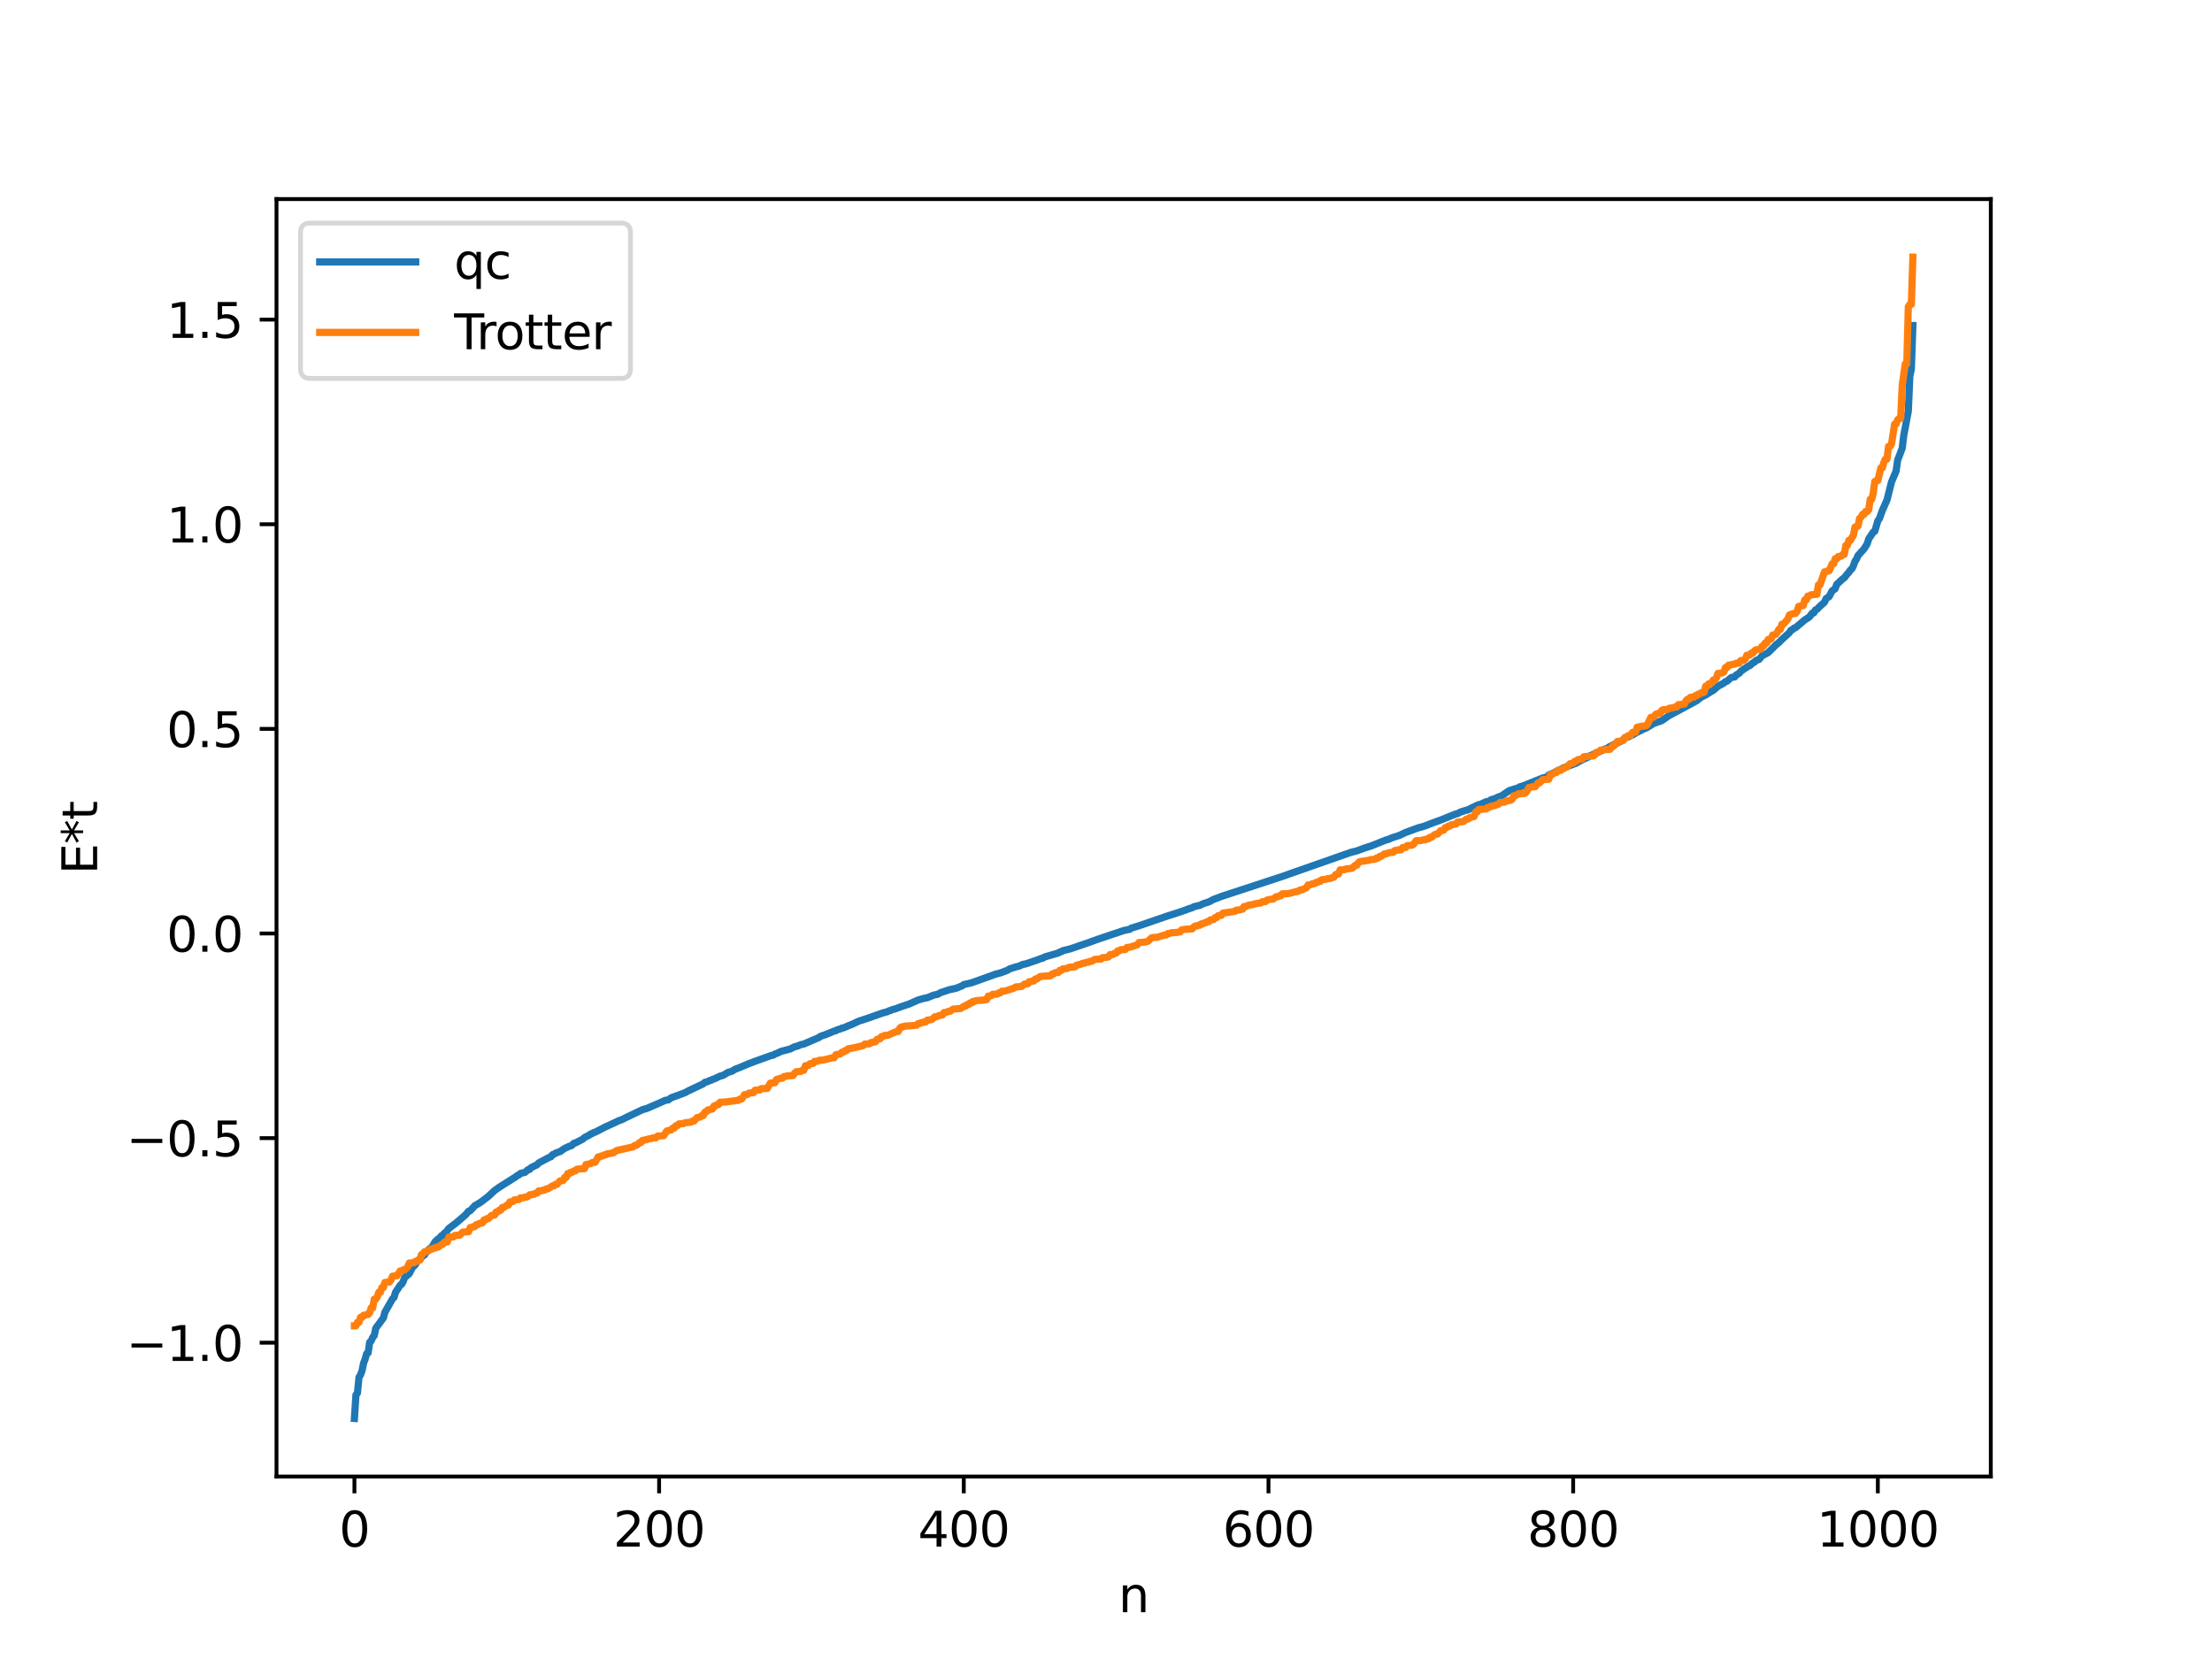 <?xml version="1.0" encoding="utf-8" standalone="no"?>
<!DOCTYPE svg PUBLIC "-//W3C//DTD SVG 1.1//EN"
  "http://www.w3.org/Graphics/SVG/1.1/DTD/svg11.dtd">
<svg xmlns:xlink="http://www.w3.org/1999/xlink" width="460.8pt" height="345.6pt" viewBox="0 0 460.8 345.6" xmlns="http://www.w3.org/2000/svg" version="1.1">
 <defs>
  <style type="text/css">*{stroke-linejoin: round; stroke-linecap: butt}</style>
 </defs>
 <g id="figure_1">
  <g id="patch_1">
   <path d="M 0 345.6 
L 460.8 345.6 
L 460.8 0 
L 0 0 
z
" style="fill: #ffffff"/>
  </g>
  <g id="axes_1">
   <g id="patch_2">
    <path d="M 57.6 307.584 
L 414.72 307.584 
L 414.72 41.472 
L 57.6 41.472 
z
" style="fill: #ffffff"/>
   </g>
   <g id="matplotlib.axis_1">
    <g id="xtick_1">
     <g id="line2d_1">
      <defs>
       <path id="me0edb88a4e" d="M 0 0 
L 0 3.5 
" style="stroke: #000000; stroke-width: 0.8"/>
      </defs>
      <g>
       <use xlink:href="#me0edb88a4e" x="73.833" y="307.584" style="stroke: #000000; stroke-width: 0.8"/>
      </g>
     </g>
     <g id="text_1">
      <!-- 0 -->
      <g transform="translate(70.651 322.182) scale(0.1 -0.1)">
       <defs>
        <path id="DejaVuSans-30" d="M 2034 4250 
Q 1547 4250 1301 3770 
Q 1056 3291 1056 2328 
Q 1056 1369 1301 889 
Q 1547 409 2034 409 
Q 2525 409 2770 889 
Q 3016 1369 3016 2328 
Q 3016 3291 2770 3770 
Q 2525 4250 2034 4250 
z
M 2034 4750 
Q 2819 4750 3233 4129 
Q 3647 3509 3647 2328 
Q 3647 1150 3233 529 
Q 2819 -91 2034 -91 
Q 1250 -91 836 529 
Q 422 1150 422 2328 
Q 422 3509 836 4129 
Q 1250 4750 2034 4750 
z
" transform="scale(0.016)"/>
       </defs>
       <use xlink:href="#DejaVuSans-30"/>
      </g>
     </g>
    </g>
    <g id="xtick_2">
     <g id="line2d_2">
      <g>
       <use xlink:href="#me0edb88a4e" x="137.304" y="307.584" style="stroke: #000000; stroke-width: 0.8"/>
      </g>
     </g>
     <g id="text_2">
      <!-- 200 -->
      <g transform="translate(127.76 322.182) scale(0.1 -0.1)">
       <defs>
        <path id="DejaVuSans-32" d="M 1228 531 
L 3431 531 
L 3431 0 
L 469 0 
L 469 531 
Q 828 903 1448 1529 
Q 2069 2156 2228 2338 
Q 2531 2678 2651 2914 
Q 2772 3150 2772 3378 
Q 2772 3750 2511 3984 
Q 2250 4219 1831 4219 
Q 1534 4219 1204 4116 
Q 875 4013 500 3803 
L 500 4441 
Q 881 4594 1212 4672 
Q 1544 4750 1819 4750 
Q 2544 4750 2975 4387 
Q 3406 4025 3406 3419 
Q 3406 3131 3298 2873 
Q 3191 2616 2906 2266 
Q 2828 2175 2409 1742 
Q 1991 1309 1228 531 
z
" transform="scale(0.016)"/>
       </defs>
       <use xlink:href="#DejaVuSans-32"/>
       <use xlink:href="#DejaVuSans-30" x="63.623"/>
       <use xlink:href="#DejaVuSans-30" x="127.246"/>
      </g>
     </g>
    </g>
    <g id="xtick_3">
     <g id="line2d_3">
      <g>
       <use xlink:href="#me0edb88a4e" x="200.775" y="307.584" style="stroke: #000000; stroke-width: 0.8"/>
      </g>
     </g>
     <g id="text_3">
      <!-- 400 -->
      <g transform="translate(191.231 322.182) scale(0.1 -0.1)">
       <defs>
        <path id="DejaVuSans-34" d="M 2419 4116 
L 825 1625 
L 2419 1625 
L 2419 4116 
z
M 2253 4666 
L 3047 4666 
L 3047 1625 
L 3713 1625 
L 3713 1100 
L 3047 1100 
L 3047 0 
L 2419 0 
L 2419 1100 
L 313 1100 
L 313 1709 
L 2253 4666 
z
" transform="scale(0.016)"/>
       </defs>
       <use xlink:href="#DejaVuSans-34"/>
       <use xlink:href="#DejaVuSans-30" x="63.623"/>
       <use xlink:href="#DejaVuSans-30" x="127.246"/>
      </g>
     </g>
    </g>
    <g id="xtick_4">
     <g id="line2d_4">
      <g>
       <use xlink:href="#me0edb88a4e" x="264.246" y="307.584" style="stroke: #000000; stroke-width: 0.8"/>
      </g>
     </g>
     <g id="text_4">
      <!-- 600 -->
      <g transform="translate(254.702 322.182) scale(0.1 -0.1)">
       <defs>
        <path id="DejaVuSans-36" d="M 2113 2584 
Q 1688 2584 1439 2293 
Q 1191 2003 1191 1497 
Q 1191 994 1439 701 
Q 1688 409 2113 409 
Q 2538 409 2786 701 
Q 3034 994 3034 1497 
Q 3034 2003 2786 2293 
Q 2538 2584 2113 2584 
z
M 3366 4563 
L 3366 3988 
Q 3128 4100 2886 4159 
Q 2644 4219 2406 4219 
Q 1781 4219 1451 3797 
Q 1122 3375 1075 2522 
Q 1259 2794 1537 2939 
Q 1816 3084 2150 3084 
Q 2853 3084 3261 2657 
Q 3669 2231 3669 1497 
Q 3669 778 3244 343 
Q 2819 -91 2113 -91 
Q 1303 -91 875 529 
Q 447 1150 447 2328 
Q 447 3434 972 4092 
Q 1497 4750 2381 4750 
Q 2619 4750 2861 4703 
Q 3103 4656 3366 4563 
z
" transform="scale(0.016)"/>
       </defs>
       <use xlink:href="#DejaVuSans-36"/>
       <use xlink:href="#DejaVuSans-30" x="63.623"/>
       <use xlink:href="#DejaVuSans-30" x="127.246"/>
      </g>
     </g>
    </g>
    <g id="xtick_5">
     <g id="line2d_5">
      <g>
       <use xlink:href="#me0edb88a4e" x="327.717" y="307.584" style="stroke: #000000; stroke-width: 0.8"/>
      </g>
     </g>
     <g id="text_5">
      <!-- 800 -->
      <g transform="translate(318.173 322.182) scale(0.1 -0.1)">
       <defs>
        <path id="DejaVuSans-38" d="M 2034 2216 
Q 1584 2216 1326 1975 
Q 1069 1734 1069 1313 
Q 1069 891 1326 650 
Q 1584 409 2034 409 
Q 2484 409 2743 651 
Q 3003 894 3003 1313 
Q 3003 1734 2745 1975 
Q 2488 2216 2034 2216 
z
M 1403 2484 
Q 997 2584 770 2862 
Q 544 3141 544 3541 
Q 544 4100 942 4425 
Q 1341 4750 2034 4750 
Q 2731 4750 3128 4425 
Q 3525 4100 3525 3541 
Q 3525 3141 3298 2862 
Q 3072 2584 2669 2484 
Q 3125 2378 3379 2068 
Q 3634 1759 3634 1313 
Q 3634 634 3220 271 
Q 2806 -91 2034 -91 
Q 1263 -91 848 271 
Q 434 634 434 1313 
Q 434 1759 690 2068 
Q 947 2378 1403 2484 
z
M 1172 3481 
Q 1172 3119 1398 2916 
Q 1625 2713 2034 2713 
Q 2441 2713 2670 2916 
Q 2900 3119 2900 3481 
Q 2900 3844 2670 4047 
Q 2441 4250 2034 4250 
Q 1625 4250 1398 4047 
Q 1172 3844 1172 3481 
z
" transform="scale(0.016)"/>
       </defs>
       <use xlink:href="#DejaVuSans-38"/>
       <use xlink:href="#DejaVuSans-30" x="63.623"/>
       <use xlink:href="#DejaVuSans-30" x="127.246"/>
      </g>
     </g>
    </g>
    <g id="xtick_6">
     <g id="line2d_6">
      <g>
       <use xlink:href="#me0edb88a4e" x="391.188" y="307.584" style="stroke: #000000; stroke-width: 0.8"/>
      </g>
     </g>
     <g id="text_6">
      <!-- 1000 -->
      <g transform="translate(378.463 322.182) scale(0.1 -0.1)">
       <defs>
        <path id="DejaVuSans-31" d="M 794 531 
L 1825 531 
L 1825 4091 
L 703 3866 
L 703 4441 
L 1819 4666 
L 2450 4666 
L 2450 531 
L 3481 531 
L 3481 0 
L 794 0 
L 794 531 
z
" transform="scale(0.016)"/>
       </defs>
       <use xlink:href="#DejaVuSans-31"/>
       <use xlink:href="#DejaVuSans-30" x="63.623"/>
       <use xlink:href="#DejaVuSans-30" x="127.246"/>
       <use xlink:href="#DejaVuSans-30" x="190.869"/>
      </g>
     </g>
    </g>
    <g id="text_7">
     <!-- n -->
     <g transform="translate(232.991 335.861) scale(0.1 -0.1)">
      <defs>
       <path id="DejaVuSans-6e" d="M 3513 2113 
L 3513 0 
L 2938 0 
L 2938 2094 
Q 2938 2591 2744 2837 
Q 2550 3084 2163 3084 
Q 1697 3084 1428 2787 
Q 1159 2491 1159 1978 
L 1159 0 
L 581 0 
L 581 3500 
L 1159 3500 
L 1159 2956 
Q 1366 3272 1645 3428 
Q 1925 3584 2291 3584 
Q 2894 3584 3203 3211 
Q 3513 2838 3513 2113 
z
" transform="scale(0.016)"/>
      </defs>
      <use xlink:href="#DejaVuSans-6e"/>
     </g>
    </g>
   </g>
   <g id="matplotlib.axis_2">
    <g id="ytick_1">
     <g id="line2d_7">
      <defs>
       <path id="m8b6fef7eed" d="M 0 0 
L -3.5 0 
" style="stroke: #000000; stroke-width: 0.8"/>
      </defs>
      <g>
       <use xlink:href="#m8b6fef7eed" x="57.6" y="279.71" style="stroke: #000000; stroke-width: 0.8"/>
      </g>
     </g>
     <g id="text_8">
      <!-- −1.0 -->
      <g transform="translate(26.317 283.509) scale(0.1 -0.1)">
       <defs>
        <path id="DejaVuSans-2212" d="M 678 2272 
L 4684 2272 
L 4684 1741 
L 678 1741 
L 678 2272 
z
" transform="scale(0.016)"/>
        <path id="DejaVuSans-2e" d="M 684 794 
L 1344 794 
L 1344 0 
L 684 0 
L 684 794 
z
" transform="scale(0.016)"/>
       </defs>
       <use xlink:href="#DejaVuSans-2212"/>
       <use xlink:href="#DejaVuSans-31" x="83.789"/>
       <use xlink:href="#DejaVuSans-2e" x="147.412"/>
       <use xlink:href="#DejaVuSans-30" x="179.199"/>
      </g>
     </g>
    </g>
    <g id="ytick_2">
     <g id="line2d_8">
      <g>
       <use xlink:href="#m8b6fef7eed" x="57.6" y="237.086" style="stroke: #000000; stroke-width: 0.8"/>
      </g>
     </g>
     <g id="text_9">
      <!-- −0.5 -->
      <g transform="translate(26.317 240.885) scale(0.1 -0.1)">
       <defs>
        <path id="DejaVuSans-35" d="M 691 4666 
L 3169 4666 
L 3169 4134 
L 1269 4134 
L 1269 2991 
Q 1406 3038 1543 3061 
Q 1681 3084 1819 3084 
Q 2600 3084 3056 2656 
Q 3513 2228 3513 1497 
Q 3513 744 3044 326 
Q 2575 -91 1722 -91 
Q 1428 -91 1123 -41 
Q 819 9 494 109 
L 494 744 
Q 775 591 1075 516 
Q 1375 441 1709 441 
Q 2250 441 2565 725 
Q 2881 1009 2881 1497 
Q 2881 1984 2565 2268 
Q 2250 2553 1709 2553 
Q 1456 2553 1204 2497 
Q 953 2441 691 2322 
L 691 4666 
z
" transform="scale(0.016)"/>
       </defs>
       <use xlink:href="#DejaVuSans-2212"/>
       <use xlink:href="#DejaVuSans-30" x="83.789"/>
       <use xlink:href="#DejaVuSans-2e" x="147.412"/>
       <use xlink:href="#DejaVuSans-35" x="179.199"/>
      </g>
     </g>
    </g>
    <g id="ytick_3">
     <g id="line2d_9">
      <g>
       <use xlink:href="#m8b6fef7eed" x="57.6" y="194.461" style="stroke: #000000; stroke-width: 0.8"/>
      </g>
     </g>
     <g id="text_10">
      <!-- 0.0 -->
      <g transform="translate(34.697 198.26) scale(0.1 -0.1)">
       <use xlink:href="#DejaVuSans-30"/>
       <use xlink:href="#DejaVuSans-2e" x="63.623"/>
       <use xlink:href="#DejaVuSans-30" x="95.41"/>
      </g>
     </g>
    </g>
    <g id="ytick_4">
     <g id="line2d_10">
      <g>
       <use xlink:href="#m8b6fef7eed" x="57.6" y="151.836" style="stroke: #000000; stroke-width: 0.8"/>
      </g>
     </g>
     <g id="text_11">
      <!-- 0.5 -->
      <g transform="translate(34.697 155.636) scale(0.1 -0.1)">
       <use xlink:href="#DejaVuSans-30"/>
       <use xlink:href="#DejaVuSans-2e" x="63.623"/>
       <use xlink:href="#DejaVuSans-35" x="95.41"/>
      </g>
     </g>
    </g>
    <g id="ytick_5">
     <g id="line2d_11">
      <g>
       <use xlink:href="#m8b6fef7eed" x="57.6" y="109.212" style="stroke: #000000; stroke-width: 0.8"/>
      </g>
     </g>
     <g id="text_12">
      <!-- 1.0 -->
      <g transform="translate(34.697 113.011) scale(0.1 -0.1)">
       <use xlink:href="#DejaVuSans-31"/>
       <use xlink:href="#DejaVuSans-2e" x="63.623"/>
       <use xlink:href="#DejaVuSans-30" x="95.41"/>
      </g>
     </g>
    </g>
    <g id="ytick_6">
     <g id="line2d_12">
      <g>
       <use xlink:href="#m8b6fef7eed" x="57.6" y="66.587" style="stroke: #000000; stroke-width: 0.8"/>
      </g>
     </g>
     <g id="text_13">
      <!-- 1.5 -->
      <g transform="translate(34.697 70.386) scale(0.1 -0.1)">
       <use xlink:href="#DejaVuSans-31"/>
       <use xlink:href="#DejaVuSans-2e" x="63.623"/>
       <use xlink:href="#DejaVuSans-35" x="95.41"/>
      </g>
     </g>
    </g>
    <g id="text_14">
     <!-- E*t -->
     <g transform="translate(20.238 182.148) rotate(-90) scale(0.1 -0.1)">
      <defs>
       <path id="DejaVuSans-45" d="M 628 4666 
L 3578 4666 
L 3578 4134 
L 1259 4134 
L 1259 2753 
L 3481 2753 
L 3481 2222 
L 1259 2222 
L 1259 531 
L 3634 531 
L 3634 0 
L 628 0 
L 628 4666 
z
" transform="scale(0.016)"/>
       <path id="DejaVuSans-2a" d="M 3009 3897 
L 1888 3291 
L 3009 2681 
L 2828 2375 
L 1778 3009 
L 1778 1831 
L 1422 1831 
L 1422 3009 
L 372 2375 
L 191 2681 
L 1313 3291 
L 191 3897 
L 372 4206 
L 1422 3572 
L 1422 4750 
L 1778 4750 
L 1778 3572 
L 2828 4206 
L 3009 3897 
z
" transform="scale(0.016)"/>
       <path id="DejaVuSans-74" d="M 1172 4494 
L 1172 3500 
L 2356 3500 
L 2356 3053 
L 1172 3053 
L 1172 1153 
Q 1172 725 1289 603 
Q 1406 481 1766 481 
L 2356 481 
L 2356 0 
L 1766 0 
Q 1100 0 847 248 
Q 594 497 594 1153 
L 594 3053 
L 172 3053 
L 172 3500 
L 594 3500 
L 594 4494 
L 1172 4494 
z
" transform="scale(0.016)"/>
      </defs>
      <use xlink:href="#DejaVuSans-45"/>
      <use xlink:href="#DejaVuSans-2a" x="63.184"/>
      <use xlink:href="#DejaVuSans-74" x="113.184"/>
     </g>
    </g>
   </g>
   <g id="line2d_13">
    <path d="M 73.833 295.488 
L 74.15 290.583 
L 74.467 290.178 
L 74.785 286.92 
L 75.102 286.399 
L 75.42 285.546 
L 75.737 283.986 
L 76.054 283.157 
L 76.372 282.013 
L 76.689 281.828 
L 77.006 279.622 
L 77.324 279.341 
L 77.641 278.596 
L 77.958 278.229 
L 78.276 276.697 
L 79.862 274.551 
L 80.18 273.368 
L 81.767 270.572 
L 82.084 270.278 
L 82.401 269.192 
L 83.036 268.261 
L 83.353 267.735 
L 83.671 267.538 
L 83.988 266.963 
L 84.305 266.119 
L 85.258 265.332 
L 85.892 264.081 
L 86.527 263.466 
L 86.844 262.811 
L 87.162 262.48 
L 87.479 262.36 
L 88.114 261.551 
L 88.431 261.448 
L 88.748 260.871 
L 89.066 260.652 
L 89.383 260.228 
L 90.018 259.746 
L 90.653 258.665 
L 91.287 258.078 
L 91.605 257.94 
L 91.922 257.461 
L 92.239 257.332 
L 92.557 256.9 
L 92.874 256.704 
L 93.509 255.902 
L 95.096 254.697 
L 97 253.057 
L 97.634 252.293 
L 97.952 252.221 
L 98.904 251.18 
L 100.173 250.427 
L 100.808 249.93 
L 101.76 249.202 
L 103.029 248.014 
L 103.981 247.333 
L 107.472 245.136 
L 107.79 244.87 
L 108.107 244.75 
L 108.424 244.443 
L 109.377 244.213 
L 110.011 243.657 
L 110.329 243.615 
L 110.646 243.228 
L 111.915 242.624 
L 112.233 242.247 
L 114.454 241.081 
L 114.772 240.968 
L 115.089 240.542 
L 115.406 240.456 
L 115.724 240.22 
L 116.676 239.893 
L 117.628 239.234 
L 118.58 238.791 
L 118.897 238.72 
L 119.215 238.531 
L 119.532 238.172 
L 119.849 238.103 
L 121.119 237.449 
L 121.436 237.281 
L 121.753 236.97 
L 122.705 236.493 
L 123.023 236.239 
L 123.34 236.161 
L 123.658 235.923 
L 123.975 235.859 
L 125.879 234.876 
L 129.053 233.397 
L 129.37 233.32 
L 130.322 232.848 
L 133.813 231.178 
L 134.765 230.904 
L 137.621 229.664 
L 138.573 229.227 
L 139.208 229.136 
L 139.843 228.674 
L 141.429 228.107 
L 142.699 227.629 
L 143.334 227.273 
L 146.507 225.777 
L 146.824 225.473 
L 147.459 225.309 
L 147.777 225.108 
L 148.094 225.069 
L 148.411 224.852 
L 148.729 224.783 
L 149.363 224.484 
L 149.998 224.181 
L 150.633 224.015 
L 151.585 223.433 
L 152.537 223.12 
L 153.172 222.726 
L 153.806 222.503 
L 156.028 221.56 
L 156.662 221.333 
L 157.297 221.087 
L 160.788 219.83 
L 161.105 219.799 
L 161.423 219.577 
L 162.058 219.345 
L 162.692 219.025 
L 164.596 218.529 
L 165.548 218.049 
L 166.183 217.906 
L 166.818 217.622 
L 167.453 217.489 
L 170.626 216.124 
L 170.943 215.875 
L 171.896 215.56 
L 173.8 214.781 
L 174.117 214.724 
L 174.434 214.519 
L 175.069 214.35 
L 175.386 214.164 
L 175.704 214.128 
L 176.656 213.71 
L 177.291 213.472 
L 178.243 213.031 
L 178.877 212.731 
L 180.147 212.32 
L 180.781 212.11 
L 183.955 210.997 
L 184.907 210.745 
L 185.224 210.555 
L 185.542 210.505 
L 185.859 210.329 
L 186.494 210.172 
L 187.763 209.699 
L 189.35 209.171 
L 191.254 208.323 
L 192.524 207.963 
L 193.158 207.85 
L 194.428 207.329 
L 195.38 207.106 
L 196.015 206.748 
L 196.967 206.454 
L 197.601 206.22 
L 199.188 205.865 
L 200.458 205.354 
L 200.775 205.105 
L 202.362 204.74 
L 202.996 204.522 
L 206.487 203.269 
L 207.439 202.918 
L 208.391 202.683 
L 209.026 202.45 
L 209.978 202.076 
L 210.296 201.834 
L 210.93 201.646 
L 211.882 201.347 
L 212.2 201.302 
L 212.834 201.013 
L 213.152 200.871 
L 213.469 200.856 
L 214.104 200.654 
L 216.008 200.007 
L 216.96 199.638 
L 217.277 199.589 
L 217.595 199.362 
L 220.451 198.532 
L 220.768 198.326 
L 221.086 198.265 
L 221.403 198.044 
L 222.99 197.658 
L 227.115 196.241 
L 227.75 195.998 
L 229.02 195.55 
L 234.097 193.846 
L 235.367 193.582 
L 235.684 193.337 
L 237.271 192.857 
L 243.3 190.781 
L 243.935 190.585 
L 245.839 189.977 
L 246.791 189.643 
L 247.743 189.286 
L 248.378 189.093 
L 248.696 188.886 
L 249.965 188.592 
L 250.6 188.275 
L 251.869 187.861 
L 252.821 187.358 
L 254.408 186.758 
L 255.043 186.544 
L 267.102 182.588 
L 268.689 182.023 
L 281.383 177.571 
L 282.653 177.253 
L 284.239 176.667 
L 285.826 176.151 
L 288.682 175.003 
L 289.317 174.833 
L 289.952 174.531 
L 291.539 174.023 
L 292.808 173.419 
L 293.443 173.189 
L 295.347 172.483 
L 296.616 172.138 
L 298.52 171.403 
L 299.155 171.181 
L 300.424 170.712 
L 301.059 170.453 
L 303.281 169.555 
L 303.598 169.516 
L 304.233 169.161 
L 305.502 168.766 
L 305.82 168.71 
L 306.454 168.356 
L 308.041 167.613 
L 308.358 167.576 
L 309.628 167.005 
L 310.262 166.904 
L 310.58 166.603 
L 311.215 166.437 
L 312.167 166.01 
L 312.801 165.788 
L 314.388 164.711 
L 316.292 164.105 
L 316.61 163.904 
L 317.244 163.736 
L 320.735 162.326 
L 321.37 162.076 
L 322.322 161.841 
L 322.639 161.433 
L 323.591 161.041 
L 324.543 160.514 
L 325.178 160.296 
L 325.496 160.03 
L 326.13 159.811 
L 328.352 158.987 
L 328.986 158.596 
L 330.573 157.818 
L 330.891 157.702 
L 331.208 157.455 
L 331.843 157.186 
L 333.112 156.616 
L 333.747 156.326 
L 334.381 156.01 
L 334.699 155.961 
L 335.334 155.531 
L 335.968 155.216 
L 337.555 154.456 
L 337.872 154.331 
L 338.507 153.764 
L 338.824 153.586 
L 339.142 153.541 
L 339.777 153.165 
L 340.094 153.111 
L 340.729 152.706 
L 342.315 151.91 
L 342.95 151.653 
L 344.537 150.686 
L 346.124 150.147 
L 347.71 149.055 
L 348.98 148.39 
L 353.423 145.991 
L 354.375 145.246 
L 355.327 144.777 
L 356.596 143.968 
L 356.914 143.812 
L 357.866 142.971 
L 359.135 142.282 
L 359.453 141.987 
L 359.77 141.91 
L 360.405 141.343 
L 360.722 141.112 
L 361.357 141.026 
L 361.674 140.611 
L 362.309 140.26 
L 362.626 139.861 
L 363.261 139.403 
L 364.213 138.781 
L 364.53 138.649 
L 365.165 138.078 
L 365.482 137.943 
L 365.8 137.582 
L 366.434 137.378 
L 367.069 136.608 
L 367.704 136.286 
L 368.339 135.952 
L 369.925 134.379 
L 370.56 133.858 
L 371.195 133.219 
L 372.781 131.767 
L 373.099 131.271 
L 373.416 131.17 
L 373.734 130.842 
L 374.051 130.759 
L 375.955 129.144 
L 376.907 128.544 
L 377.542 127.72 
L 377.859 127.667 
L 378.177 127.075 
L 378.494 126.944 
L 379.129 126.299 
L 380.081 125.443 
L 380.398 124.708 
L 381.033 124.297 
L 381.667 123.081 
L 382.302 122.652 
L 382.62 121.746 
L 383.889 120.571 
L 384.206 120.361 
L 384.841 119.544 
L 385.158 119.225 
L 385.476 118.729 
L 385.793 118.49 
L 386.11 117.846 
L 386.428 116.91 
L 386.745 116.492 
L 387.062 115.728 
L 388.332 114.323 
L 388.967 113.296 
L 389.284 112.27 
L 390.236 110.847 
L 390.553 110.667 
L 391.188 108.499 
L 391.505 108.061 
L 392.14 106.311 
L 393.092 104.17 
L 394.044 100.39 
L 394.996 98.116 
L 395.314 95.863 
L 396.266 93.375 
L 396.583 90.73 
L 397.535 85.647 
L 397.853 78.377 
L 398.17 76.851 
L 398.487 67.809 
L 398.487 67.809 
" clip-path="url(#pf2c631e91c)" style="fill: none; stroke: #1f77b4; stroke-width: 1.5; stroke-linecap: square"/>
   </g>
   <g id="line2d_14">
    <path d="M 73.833 276.2 
L 74.15 276.2 
L 74.467 275.464 
L 74.785 275.464 
L 75.102 274.416 
L 75.42 274.416 
L 75.737 274.003 
L 76.054 274.003 
L 76.372 273.829 
L 76.689 273.829 
L 77.006 273.468 
L 77.324 272.443 
L 77.641 272.443 
L 77.958 270.658 
L 78.276 270.658 
L 78.593 270.151 
L 78.91 269.216 
L 79.228 269.216 
L 79.545 268.225 
L 79.862 268.225 
L 80.18 267.159 
L 81.132 267.077 
L 81.449 266.644 
L 81.767 265.857 
L 82.719 265.758 
L 83.353 264.76 
L 83.671 264.76 
L 83.988 264.541 
L 84.305 264.541 
L 84.94 263.933 
L 85.258 263.106 
L 86.21 263.061 
L 86.527 262.771 
L 86.844 262.771 
L 87.162 262.515 
L 87.479 262.515 
L 87.796 261.352 
L 88.114 261.197 
L 88.431 260.769 
L 88.748 260.769 
L 89.066 260.48 
L 89.383 260.48 
L 89.7 260.218 
L 90.018 260.218 
L 90.335 260.007 
L 90.653 260.007 
L 90.97 259.79 
L 91.287 259.79 
L 91.922 259.319 
L 92.239 259.193 
L 92.557 258.772 
L 93.191 258.714 
L 93.509 257.683 
L 94.461 257.668 
L 94.778 257.351 
L 95.73 257.331 
L 96.365 256.686 
L 97.634 256.575 
L 97.952 255.717 
L 98.269 255.717 
L 98.586 255.528 
L 98.904 255.528 
L 99.221 255.111 
L 99.539 255.111 
L 99.856 254.86 
L 100.491 254.77 
L 100.808 254.139 
L 101.125 254.139 
L 101.443 253.853 
L 101.76 253.853 
L 102.395 253.198 
L 103.029 253.125 
L 103.347 252.481 
L 103.664 252.481 
L 103.981 252.119 
L 104.299 252.119 
L 104.616 251.548 
L 104.934 251.548 
L 105.568 251.074 
L 105.886 251.074 
L 106.203 250.386 
L 106.838 250.307 
L 107.155 249.956 
L 108.107 249.886 
L 108.424 249.534 
L 109.059 249.522 
L 109.377 249.364 
L 109.694 249.364 
L 110.011 249.237 
L 110.329 248.897 
L 110.646 248.897 
L 110.963 248.777 
L 111.281 248.777 
L 111.598 248.545 
L 111.915 248.545 
L 112.233 248.072 
L 112.867 248.062 
L 113.185 247.898 
L 113.502 247.898 
L 113.82 247.667 
L 114.137 247.667 
L 115.089 247.034 
L 115.406 247.034 
L 115.724 246.71 
L 116.041 246.71 
L 116.676 245.998 
L 117.31 245.908 
L 117.628 245.272 
L 117.945 245.272 
L 118.262 244.484 
L 118.58 244.484 
L 118.897 244.193 
L 119.215 244.193 
L 119.532 243.933 
L 119.849 243.933 
L 120.167 243.572 
L 121.119 243.475 
L 121.753 243.459 
L 122.071 242.592 
L 123.023 242.421 
L 123.34 242.187 
L 123.975 242.126 
L 124.61 241.004 
L 124.927 241.004 
L 125.244 240.801 
L 125.562 240.801 
L 125.879 240.573 
L 126.196 240.573 
L 126.514 240.352 
L 127.148 240.308 
L 127.466 240.166 
L 127.783 240.166 
L 128.418 239.69 
L 131.909 238.907 
L 132.226 238.603 
L 132.543 238.603 
L 132.861 238.4 
L 133.178 238.036 
L 133.496 238.036 
L 133.813 237.564 
L 134.13 237.564 
L 134.448 237.414 
L 134.765 237.414 
L 135.082 237.261 
L 135.717 237.156 
L 136.034 237.029 
L 136.669 237.022 
L 136.986 236.673 
L 138.256 236.595 
L 138.891 235.614 
L 139.843 235.364 
L 140.16 234.993 
L 140.477 234.993 
L 140.795 234.503 
L 141.112 234.503 
L 141.429 234.129 
L 142.381 234.067 
L 142.699 233.887 
L 143.968 233.764 
L 144.286 233.517 
L 144.603 233.517 
L 145.238 232.8 
L 145.872 232.705 
L 146.19 232.396 
L 146.507 232.396 
L 146.824 231.685 
L 147.142 231.588 
L 147.459 231.215 
L 147.777 231.215 
L 148.094 231.027 
L 148.411 231.027 
L 148.729 230.404 
L 149.046 230.404 
L 149.363 230.106 
L 149.681 230.106 
L 149.998 229.611 
L 151.267 229.554 
L 151.902 229.452 
L 152.854 229.344 
L 153.489 229.251 
L 153.806 229.217 
L 154.124 228.963 
L 154.441 228.963 
L 154.758 228.618 
L 155.076 228.049 
L 155.71 227.991 
L 156.028 227.707 
L 156.98 227.618 
L 157.297 227.108 
L 158.249 227.072 
L 158.567 226.791 
L 159.836 226.74 
L 160.471 225.642 
L 161.105 225.569 
L 161.423 225.551 
L 161.74 224.893 
L 162.692 224.591 
L 163.01 224.591 
L 163.327 224.25 
L 163.644 224.25 
L 163.962 224.123 
L 165.231 224.04 
L 165.548 223.529 
L 165.866 223.257 
L 166.818 223.202 
L 167.135 222.967 
L 167.453 222.967 
L 167.77 222.006 
L 168.405 221.951 
L 168.722 221.591 
L 169.357 221.533 
L 169.674 221.102 
L 170.309 221.072 
L 170.626 220.882 
L 171.578 220.803 
L 173.482 220.342 
L 173.8 220.342 
L 174.117 219.72 
L 175.069 219.545 
L 175.386 219.184 
L 175.704 219.184 
L 176.021 218.872 
L 176.339 218.872 
L 176.656 218.491 
L 177.291 218.385 
L 177.925 218.268 
L 179.829 217.808 
L 180.147 217.5 
L 181.099 217.451 
L 181.416 217.182 
L 181.734 217.182 
L 182.051 217.04 
L 182.368 217.04 
L 182.686 216.534 
L 183.003 216.404 
L 183.32 216.404 
L 183.638 215.934 
L 183.955 215.934 
L 184.272 215.695 
L 184.907 215.69 
L 186.811 214.855 
L 187.129 214.855 
L 187.446 214.166 
L 187.763 213.935 
L 188.081 213.935 
L 188.398 213.766 
L 189.985 213.664 
L 190.62 213.59 
L 190.937 213.59 
L 191.254 213.241 
L 191.572 213.241 
L 191.889 213.035 
L 192.206 213.035 
L 192.524 212.88 
L 192.841 212.88 
L 193.158 212.518 
L 193.793 212.439 
L 194.11 212.379 
L 194.745 211.811 
L 195.062 211.811 
L 195.697 211.536 
L 196.332 211.439 
L 196.649 210.935 
L 196.967 210.935 
L 197.601 210.672 
L 197.919 210.672 
L 198.553 210.215 
L 199.505 210.133 
L 200.14 210.094 
L 200.775 209.631 
L 201.092 209.631 
L 201.41 209.297 
L 201.727 209.297 
L 202.044 208.946 
L 202.362 208.946 
L 202.679 208.611 
L 202.996 208.611 
L 203.314 208.451 
L 204.583 208.355 
L 205.535 208.233 
L 205.853 207.516 
L 206.487 207.431 
L 206.805 207.128 
L 207.757 207.089 
L 208.074 206.825 
L 208.391 206.825 
L 208.709 206.483 
L 209.026 206.483 
L 209.661 206.369 
L 211.248 205.835 
L 211.565 205.615 
L 212.834 205.484 
L 213.469 204.983 
L 214.104 204.946 
L 214.421 204.485 
L 214.739 204.485 
L 215.056 204.364 
L 215.373 204.364 
L 215.691 203.938 
L 216.008 203.938 
L 216.643 203.448 
L 217.277 203.368 
L 218.864 203.272 
L 219.181 202.894 
L 219.499 202.894 
L 219.816 202.619 
L 220.451 202.586 
L 220.768 202.153 
L 221.086 202.153 
L 221.403 201.843 
L 222.355 201.743 
L 222.672 201.505 
L 223.942 201.411 
L 224.259 201.067 
L 225.211 200.836 
L 225.529 200.66 
L 225.846 200.66 
L 226.481 200.433 
L 226.798 200.433 
L 227.115 200.25 
L 227.433 200.25 
L 228.067 199.85 
L 229.337 199.8 
L 229.654 199.506 
L 230.606 199.414 
L 230.924 199.346 
L 231.241 198.856 
L 231.876 198.827 
L 232.193 198.561 
L 232.51 198.561 
L 232.828 198.095 
L 233.145 198.095 
L 233.462 197.829 
L 234.415 197.81 
L 234.732 197.398 
L 235.367 197.32 
L 236.953 196.81 
L 237.271 196.346 
L 238.223 196.284 
L 238.858 196.173 
L 239.175 196.073 
L 239.81 195.432 
L 240.127 195.307 
L 241.079 195.251 
L 242.666 194.765 
L 242.983 194.754 
L 243.3 194.466 
L 243.618 194.466 
L 243.935 194.328 
L 245.205 194.233 
L 245.839 194.124 
L 246.157 193.709 
L 246.791 193.603 
L 248.378 193.492 
L 248.696 193.076 
L 249.013 192.897 
L 249.33 192.897 
L 249.648 192.743 
L 249.965 192.743 
L 250.282 192.442 
L 250.6 192.442 
L 250.917 192.236 
L 251.234 192.2 
L 251.552 191.953 
L 251.869 191.953 
L 252.186 191.609 
L 252.821 191.561 
L 253.139 191.153 
L 253.456 191.153 
L 253.773 190.748 
L 254.408 190.701 
L 254.725 190.231 
L 257.264 189.85 
L 257.581 189.582 
L 258.216 189.576 
L 258.534 189.406 
L 258.851 189.406 
L 259.168 188.846 
L 259.486 188.846 
L 260.12 188.55 
L 260.755 188.48 
L 261.707 188.218 
L 262.659 188.106 
L 262.977 187.83 
L 263.611 187.817 
L 263.929 187.499 
L 264.881 187.308 
L 265.198 187.308 
L 265.833 186.82 
L 266.15 186.82 
L 266.467 186.621 
L 266.785 186.621 
L 267.102 186.209 
L 268.372 186.161 
L 270.593 185.597 
L 270.91 185.362 
L 271.228 185.362 
L 272.18 184.932 
L 272.497 184.344 
L 272.815 184.344 
L 273.449 184.094 
L 273.767 184.094 
L 274.084 183.853 
L 274.401 183.853 
L 274.719 183.602 
L 275.036 183.602 
L 275.353 183.265 
L 275.988 183.218 
L 276.623 183.025 
L 276.94 183.025 
L 277.892 182.724 
L 278.21 182.209 
L 278.527 182.07 
L 278.844 182.07 
L 279.162 181.215 
L 280.114 181.164 
L 280.431 181.003 
L 281.066 180.956 
L 281.7 180.842 
L 282.335 180.24 
L 282.653 180.24 
L 282.97 179.721 
L 283.287 179.491 
L 285.191 179.209 
L 285.509 179.075 
L 286.461 178.981 
L 286.778 178.735 
L 287.096 178.735 
L 287.413 178.404 
L 287.73 178.404 
L 288.365 177.893 
L 288.682 177.893 
L 289.317 177.639 
L 290.269 177.535 
L 290.586 177.171 
L 290.904 177.171 
L 291.221 177.044 
L 291.856 177.038 
L 292.173 176.572 
L 292.808 176.54 
L 293.125 176.166 
L 294.077 176.085 
L 294.395 175.947 
L 295.029 175.13 
L 295.981 175.106 
L 296.616 174.936 
L 296.934 174.936 
L 297.251 174.751 
L 297.568 174.751 
L 297.886 174.428 
L 298.203 174.428 
L 298.838 173.892 
L 299.155 173.754 
L 299.472 173.754 
L 300.107 173.045 
L 300.742 172.947 
L 301.059 172.393 
L 301.377 172.393 
L 301.694 172.095 
L 302.011 172.095 
L 302.329 171.812 
L 303.281 171.677 
L 303.598 171.279 
L 304.233 171.183 
L 304.867 171.143 
L 305.502 170.616 
L 305.82 170.616 
L 306.137 170.333 
L 307.089 170.095 
L 307.406 169.137 
L 307.724 169.137 
L 308.041 168.633 
L 309.628 168.505 
L 309.945 168.187 
L 310.262 168.187 
L 310.58 167.938 
L 311.215 167.847 
L 312.167 167.521 
L 312.484 167.18 
L 313.436 167.1 
L 313.753 166.844 
L 314.071 166.844 
L 314.388 166.72 
L 314.705 166.72 
L 315.023 166.468 
L 315.34 165.778 
L 315.658 165.778 
L 316.292 165.368 
L 317.244 165.3 
L 317.562 165.3 
L 317.879 165.11 
L 318.514 164.042 
L 318.831 164.042 
L 319.148 163.904 
L 319.783 163.901 
L 320.418 163.087 
L 320.735 163.087 
L 321.37 162.415 
L 322.639 162.336 
L 322.957 161.366 
L 323.274 161.366 
L 323.909 160.926 
L 324.226 160.926 
L 324.543 160.473 
L 325.178 160.471 
L 325.496 160.08 
L 325.813 160.08 
L 326.13 159.825 
L 326.448 159.769 
L 327.082 159.084 
L 327.717 158.991 
L 328.034 158.603 
L 328.352 158.603 
L 328.669 158.255 
L 328.986 158.255 
L 329.304 158.109 
L 329.621 158.109 
L 329.939 157.642 
L 331.843 157.471 
L 332.16 157.346 
L 332.477 156.771 
L 332.795 156.771 
L 333.112 156.618 
L 333.429 156.259 
L 333.747 156.259 
L 334.381 156.143 
L 335.334 156.117 
L 335.651 155.823 
L 335.968 155.312 
L 336.286 155.312 
L 336.603 154.997 
L 336.92 154.465 
L 337.555 154.431 
L 337.872 154.229 
L 338.19 154.229 
L 338.507 153.612 
L 338.824 153.612 
L 339.142 153.29 
L 339.459 153.14 
L 339.777 153.14 
L 340.094 152.558 
L 340.729 152.533 
L 341.046 151.482 
L 341.363 151.482 
L 341.681 151.349 
L 342.315 151.254 
L 342.95 151.155 
L 343.267 150.784 
L 343.902 149.431 
L 344.537 149.401 
L 344.854 148.857 
L 345.172 148.675 
L 345.806 148.65 
L 346.124 148.046 
L 346.441 147.843 
L 347.393 147.784 
L 347.71 147.555 
L 348.345 147.462 
L 348.98 147.277 
L 349.297 147.277 
L 349.615 146.799 
L 350.249 146.747 
L 350.884 146.684 
L 351.201 146.03 
L 351.519 145.68 
L 351.836 145.68 
L 352.153 145.257 
L 352.788 145.242 
L 353.105 144.939 
L 353.423 144.939 
L 353.74 144.604 
L 354.058 144.604 
L 354.375 144.313 
L 354.692 144.313 
L 355.01 144.173 
L 355.327 142.934 
L 355.644 142.934 
L 355.962 142.441 
L 356.279 142.441 
L 356.596 142.221 
L 356.914 141.652 
L 357.231 141.652 
L 357.548 141.227 
L 357.866 140.289 
L 358.818 140.177 
L 359.135 139.957 
L 359.453 139.05 
L 359.77 139.05 
L 360.087 138.552 
L 360.405 138.552 
L 361.039 138.367 
L 361.357 138.367 
L 361.674 138.156 
L 362.309 138.152 
L 362.626 137.603 
L 363.261 137.568 
L 363.578 137.315 
L 363.896 136.486 
L 364.53 136.449 
L 364.848 136.038 
L 365.165 136.038 
L 365.482 135.576 
L 365.8 135.363 
L 366.752 135.257 
L 367.069 134.595 
L 367.386 134.595 
L 367.704 133.956 
L 368.021 133.956 
L 368.339 133.217 
L 368.656 133.217 
L 368.973 133.09 
L 369.291 132.275 
L 369.608 132.275 
L 369.925 132.149 
L 370.243 131.737 
L 370.56 131.114 
L 370.877 131.114 
L 371.195 130.041 
L 371.512 130.041 
L 372.464 128.931 
L 372.781 128.086 
L 373.734 127.773 
L 374.051 127.773 
L 374.368 127.393 
L 374.686 126.319 
L 375.638 126.158 
L 375.955 124.987 
L 376.272 124.987 
L 376.59 124.178 
L 376.907 124.178 
L 377.224 123.926 
L 377.859 123.849 
L 378.494 123.814 
L 378.811 121.856 
L 379.129 121.856 
L 380.081 119.117 
L 380.398 119.117 
L 380.715 118.924 
L 381.033 118.924 
L 381.667 117.454 
L 381.985 117.429 
L 382.302 116.391 
L 382.62 116.391 
L 382.937 115.939 
L 383.572 115.862 
L 383.889 115.486 
L 384.206 115.486 
L 384.524 113.621 
L 384.841 113.621 
L 385.158 112.556 
L 385.476 112.556 
L 386.11 111.468 
L 386.428 109.776 
L 386.745 109.776 
L 387.062 109.568 
L 387.38 108.011 
L 387.697 107.742 
L 388.015 107.129 
L 388.332 107.129 
L 388.649 106.562 
L 388.967 106.562 
L 389.284 106.198 
L 389.601 104.026 
L 389.919 104.026 
L 390.236 102.666 
L 390.553 100.301 
L 390.871 100.117 
L 391.188 100.117 
L 391.823 97.451 
L 392.14 97.451 
L 392.458 96.281 
L 392.775 95.639 
L 393.092 95.639 
L 393.41 92.998 
L 393.727 92.998 
L 394.044 92.468 
L 394.679 88.351 
L 394.996 88.351 
L 395.314 87.446 
L 395.631 87.176 
L 395.948 87.176 
L 396.266 80.239 
L 396.9 75.814 
L 397.218 75.814 
L 397.535 63.89 
L 397.853 63.41 
L 398.17 63.41 
L 398.487 53.568 
L 398.487 53.568 
" clip-path="url(#pf2c631e91c)" style="fill: none; stroke: #ff7f0e; stroke-width: 1.5; stroke-linecap: square"/>
   </g>
   <g id="patch_3">
    <path d="M 57.6 307.584 
L 57.6 41.472 
" style="fill: none; stroke: #000000; stroke-width: 0.8; stroke-linejoin: miter; stroke-linecap: square"/>
   </g>
   <g id="patch_4">
    <path d="M 414.72 307.584 
L 414.72 41.472 
" style="fill: none; stroke: #000000; stroke-width: 0.8; stroke-linejoin: miter; stroke-linecap: square"/>
   </g>
   <g id="patch_5">
    <path d="M 57.6 307.584 
L 414.72 307.584 
" style="fill: none; stroke: #000000; stroke-width: 0.8; stroke-linejoin: miter; stroke-linecap: square"/>
   </g>
   <g id="patch_6">
    <path d="M 57.6 41.472 
L 414.72 41.472 
" style="fill: none; stroke: #000000; stroke-width: 0.8; stroke-linejoin: miter; stroke-linecap: square"/>
   </g>
   <g id="legend_1">
    <g id="patch_7">
     <path d="M 64.6 78.828 
L 129.342 78.828 
Q 131.342 78.828 131.342 76.828 
L 131.342 48.472 
Q 131.342 46.472 129.342 46.472 
L 64.6 46.472 
Q 62.6 46.472 62.6 48.472 
L 62.6 76.828 
Q 62.6 78.828 64.6 78.828 
z
" style="fill: #ffffff; opacity: 0.8; stroke: #cccccc; stroke-linejoin: miter"/>
    </g>
    <g id="line2d_15">
     <path d="M 66.6 54.57 
L 76.6 54.57 
L 86.6 54.57 
" style="fill: none; stroke: #1f77b4; stroke-width: 1.5; stroke-linecap: square"/>
    </g>
    <g id="text_15">
     <!-- qc -->
     <g transform="translate(94.6 58.07) scale(0.1 -0.1)">
      <defs>
       <path id="DejaVuSans-71" d="M 947 1747 
Q 947 1113 1208 752 
Q 1469 391 1925 391 
Q 2381 391 2643 752 
Q 2906 1113 2906 1747 
Q 2906 2381 2643 2742 
Q 2381 3103 1925 3103 
Q 1469 3103 1208 2742 
Q 947 2381 947 1747 
z
M 2906 525 
Q 2725 213 2448 61 
Q 2172 -91 1784 -91 
Q 1150 -91 751 415 
Q 353 922 353 1747 
Q 353 2572 751 3078 
Q 1150 3584 1784 3584 
Q 2172 3584 2448 3432 
Q 2725 3281 2906 2969 
L 2906 3500 
L 3481 3500 
L 3481 -1331 
L 2906 -1331 
L 2906 525 
z
" transform="scale(0.016)"/>
       <path id="DejaVuSans-63" d="M 3122 3366 
L 3122 2828 
Q 2878 2963 2633 3030 
Q 2388 3097 2138 3097 
Q 1578 3097 1268 2742 
Q 959 2388 959 1747 
Q 959 1106 1268 751 
Q 1578 397 2138 397 
Q 2388 397 2633 464 
Q 2878 531 3122 666 
L 3122 134 
Q 2881 22 2623 -34 
Q 2366 -91 2075 -91 
Q 1284 -91 818 406 
Q 353 903 353 1747 
Q 353 2603 823 3093 
Q 1294 3584 2113 3584 
Q 2378 3584 2631 3529 
Q 2884 3475 3122 3366 
z
" transform="scale(0.016)"/>
      </defs>
      <use xlink:href="#DejaVuSans-71"/>
      <use xlink:href="#DejaVuSans-63" x="63.477"/>
     </g>
    </g>
    <g id="line2d_16">
     <path d="M 66.6 69.249 
L 76.6 69.249 
L 86.6 69.249 
" style="fill: none; stroke: #ff7f0e; stroke-width: 1.5; stroke-linecap: square"/>
    </g>
    <g id="text_16">
     <!-- Trotter -->
     <g transform="translate(94.6 72.749) scale(0.1 -0.1)">
      <defs>
       <path id="DejaVuSans-54" d="M -19 4666 
L 3928 4666 
L 3928 4134 
L 2272 4134 
L 2272 0 
L 1638 0 
L 1638 4134 
L -19 4134 
L -19 4666 
z
" transform="scale(0.016)"/>
       <path id="DejaVuSans-72" d="M 2631 2963 
Q 2534 3019 2420 3045 
Q 2306 3072 2169 3072 
Q 1681 3072 1420 2755 
Q 1159 2438 1159 1844 
L 1159 0 
L 581 0 
L 581 3500 
L 1159 3500 
L 1159 2956 
Q 1341 3275 1631 3429 
Q 1922 3584 2338 3584 
Q 2397 3584 2469 3576 
Q 2541 3569 2628 3553 
L 2631 2963 
z
" transform="scale(0.016)"/>
       <path id="DejaVuSans-6f" d="M 1959 3097 
Q 1497 3097 1228 2736 
Q 959 2375 959 1747 
Q 959 1119 1226 758 
Q 1494 397 1959 397 
Q 2419 397 2687 759 
Q 2956 1122 2956 1747 
Q 2956 2369 2687 2733 
Q 2419 3097 1959 3097 
z
M 1959 3584 
Q 2709 3584 3137 3096 
Q 3566 2609 3566 1747 
Q 3566 888 3137 398 
Q 2709 -91 1959 -91 
Q 1206 -91 779 398 
Q 353 888 353 1747 
Q 353 2609 779 3096 
Q 1206 3584 1959 3584 
z
" transform="scale(0.016)"/>
       <path id="DejaVuSans-65" d="M 3597 1894 
L 3597 1613 
L 953 1613 
Q 991 1019 1311 708 
Q 1631 397 2203 397 
Q 2534 397 2845 478 
Q 3156 559 3463 722 
L 3463 178 
Q 3153 47 2828 -22 
Q 2503 -91 2169 -91 
Q 1331 -91 842 396 
Q 353 884 353 1716 
Q 353 2575 817 3079 
Q 1281 3584 2069 3584 
Q 2775 3584 3186 3129 
Q 3597 2675 3597 1894 
z
M 3022 2063 
Q 3016 2534 2758 2815 
Q 2500 3097 2075 3097 
Q 1594 3097 1305 2825 
Q 1016 2553 972 2059 
L 3022 2063 
z
" transform="scale(0.016)"/>
      </defs>
      <use xlink:href="#DejaVuSans-54"/>
      <use xlink:href="#DejaVuSans-72" x="46.334"/>
      <use xlink:href="#DejaVuSans-6f" x="85.197"/>
      <use xlink:href="#DejaVuSans-74" x="146.379"/>
      <use xlink:href="#DejaVuSans-74" x="185.588"/>
      <use xlink:href="#DejaVuSans-65" x="224.797"/>
      <use xlink:href="#DejaVuSans-72" x="286.32"/>
     </g>
    </g>
   </g>
  </g>
 </g>
 <defs>
  <clipPath id="pf2c631e91c">
   <rect x="57.6" y="41.472" width="357.12" height="266.112"/>
  </clipPath>
 </defs>
</svg>
